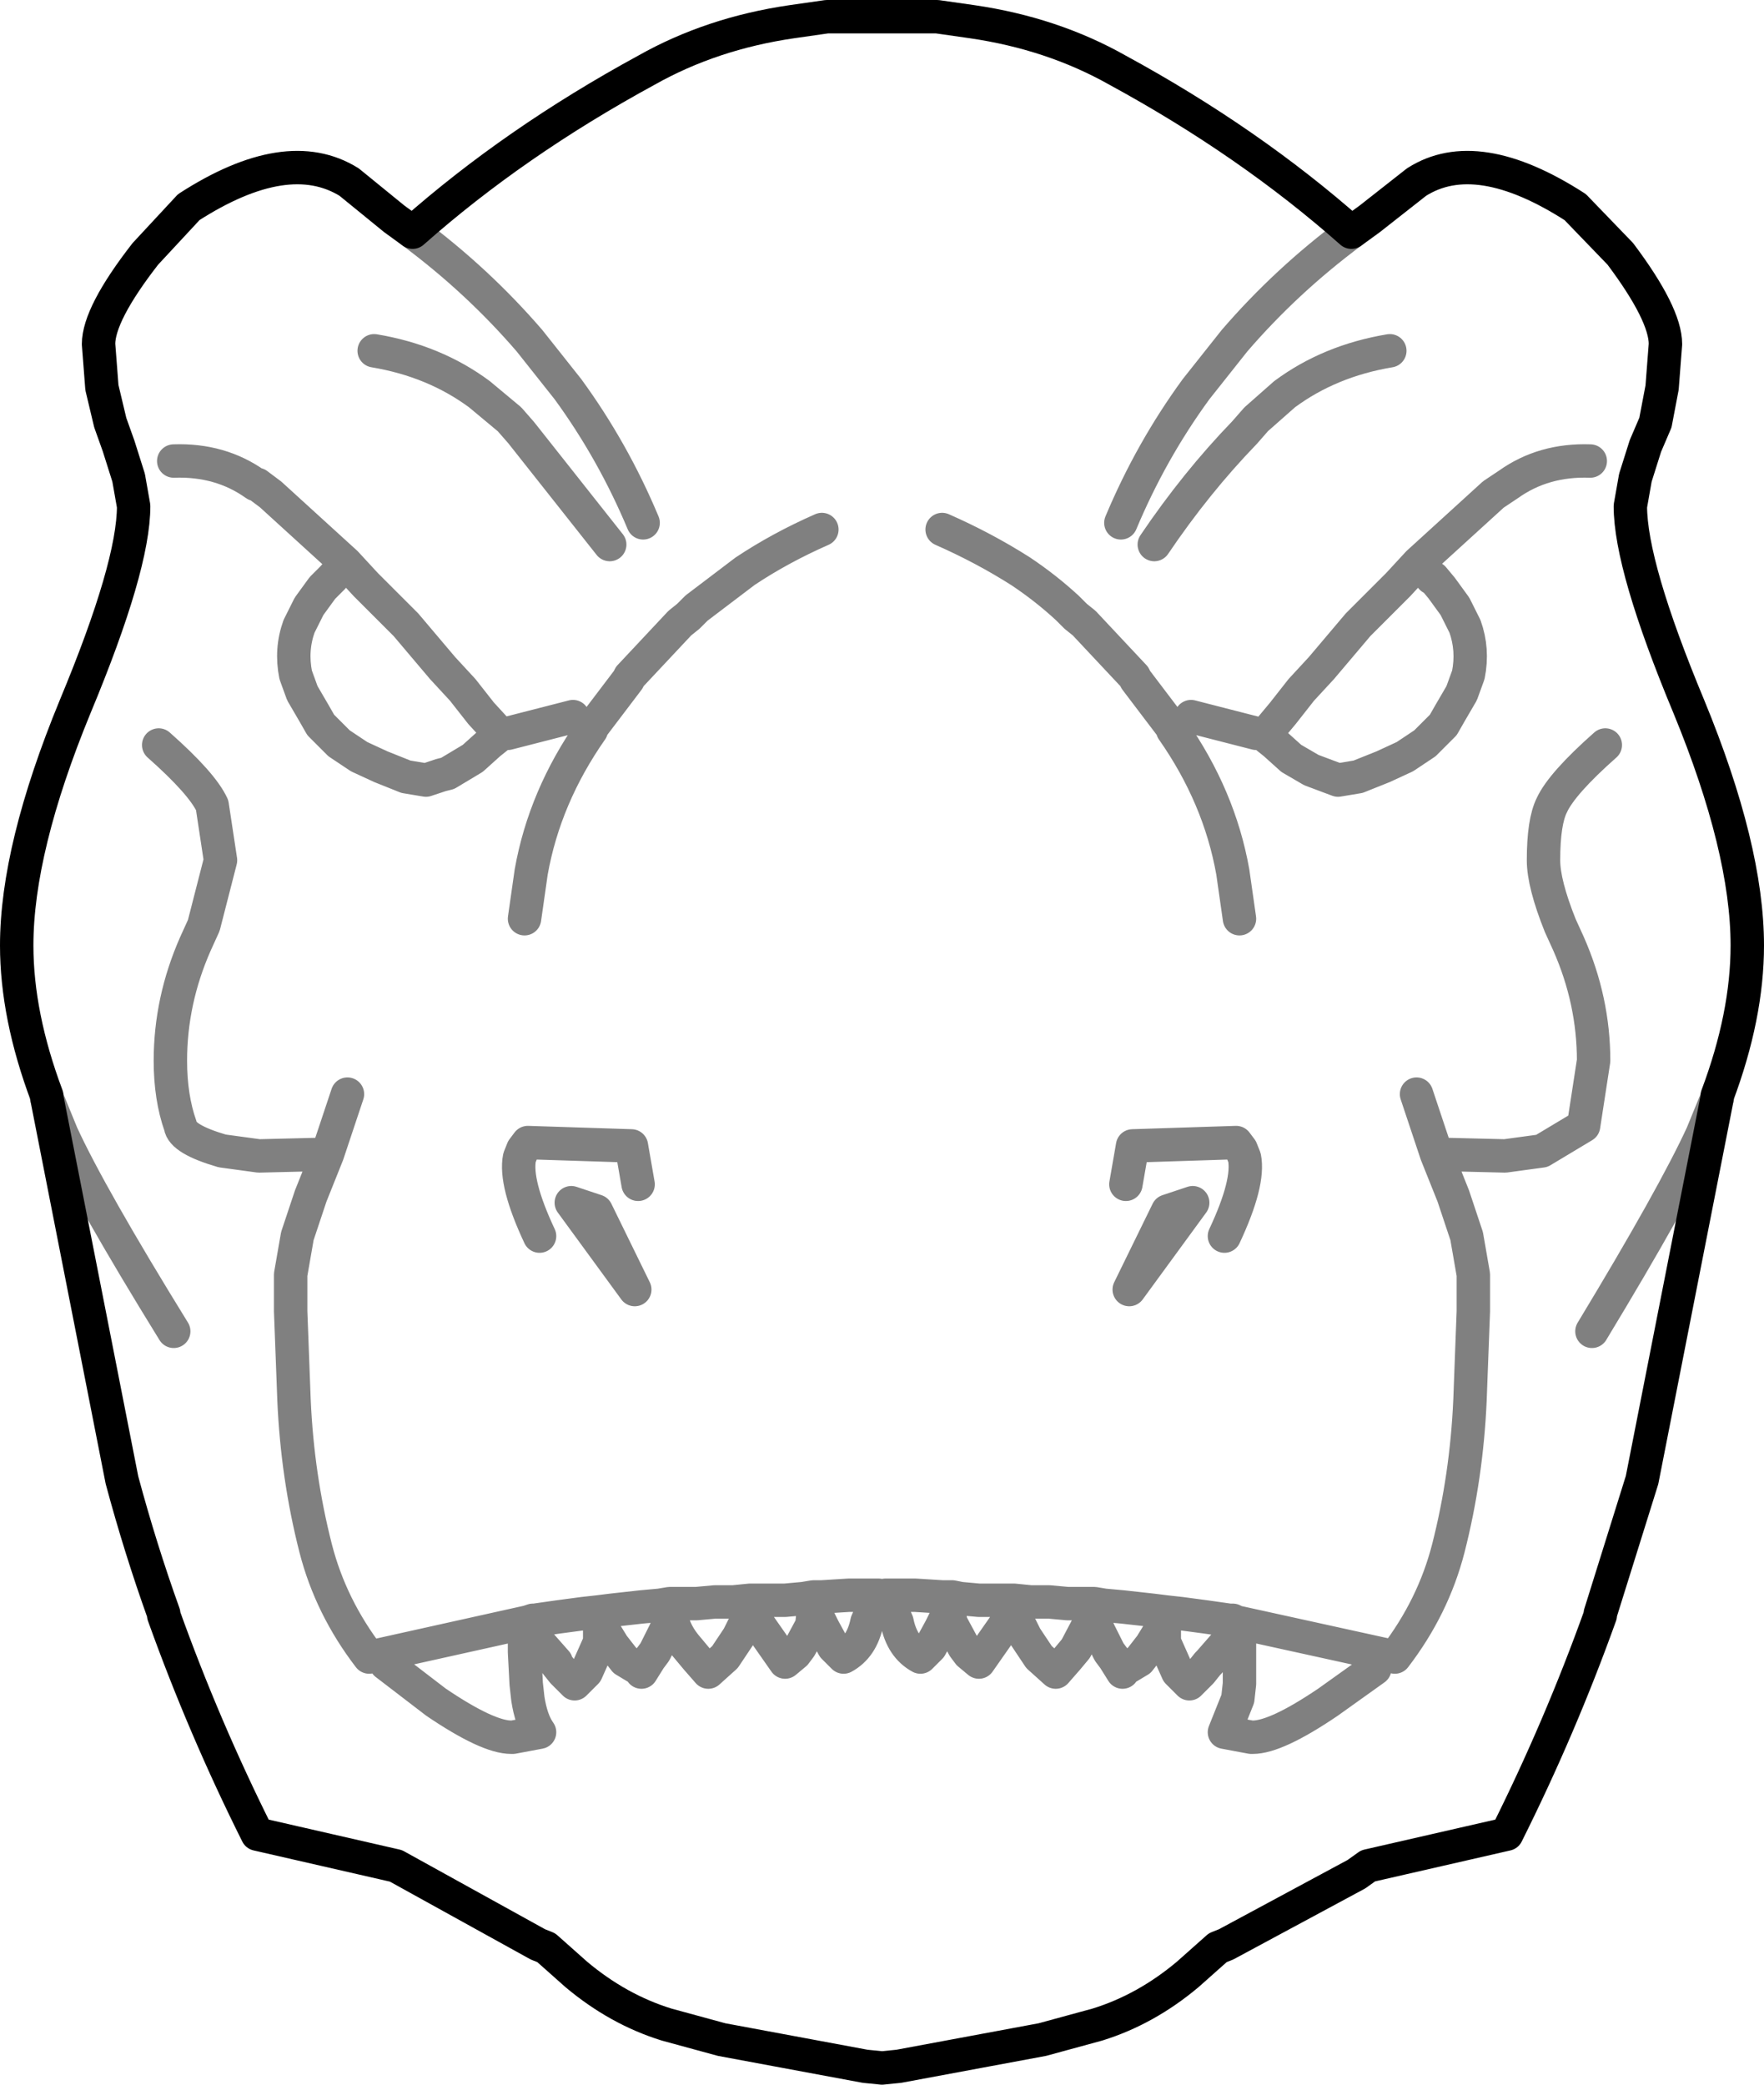 <?xml version="1.0" encoding="UTF-8" standalone="no"?>
<svg xmlns:xlink="http://www.w3.org/1999/xlink" height="62.4px" width="52.8px" xmlns="http://www.w3.org/2000/svg">
  <g transform="matrix(1.0, 0.0, 0.0, 1.0, -373.5, -129.05)">
    <path d="M383.95 134.5 L385.3 135.6 385.85 136.0 Q388.9 133.3 392.85 131.15 394.8 130.05 397.2 129.7 L398.25 129.55 401.55 129.55 402.6 129.7 Q405.0 130.05 406.95 131.15 410.9 133.3 413.95 136.0 L414.5 135.6 415.9 134.5 Q417.7 133.35 420.65 135.25 L422.0 136.65 Q423.35 138.45 423.35 139.35 L423.25 140.65 423.05 141.7 422.75 142.4 422.45 143.35 422.3 144.2 Q422.3 146.0 424.05 150.2 425.8 154.45 425.8 157.35 425.8 159.45 424.9 161.85 L424.9 161.9 422.65 173.35 421.4 177.35 421.4 177.4 Q420.2 180.75 418.6 183.95 L414.45 184.9 414.1 185.15 410.2 187.25 409.95 187.35 409.05 188.15 Q407.8 189.2 406.35 189.65 L404.7 190.1 400.4 190.9 399.9 190.95 399.4 190.9 395.1 190.1 393.45 189.65 Q392.0 189.2 390.75 188.15 L389.85 187.35 389.6 187.25 385.35 184.9 381.2 183.95 Q379.6 180.75 378.4 177.4 L378.4 177.35 Q377.7 175.4 377.15 173.35 L374.9 161.9 374.9 161.85 Q374.0 159.45 374.0 157.35 374.0 154.45 375.75 150.2 377.5 146.0 377.5 144.2 L377.35 143.35 377.05 142.4 376.8 141.7 376.55 140.65 376.45 139.35 Q376.45 138.45 377.85 136.65 L379.15 135.25 Q382.1 133.35 383.95 134.5" fill="none" stroke="#000000" stroke-linecap="round" stroke-linejoin="round" stroke-width="1.0"/>
    <path d="M383.85 145.9 L384.45 146.55 385.05 147.15 385.65 147.75 386.2 148.4 386.75 149.05 387.35 149.7 387.9 150.4 388.45 151.0 388.45 151.05 388.4 151.1 388.15 151.3 387.65 151.75 386.9 152.2 386.7 152.25 386.25 152.4 385.65 152.3 384.9 152.0 384.25 151.7 383.65 151.3 383.1 150.75 382.9 150.4 382.55 149.8 382.35 149.25 Q382.2 148.5 382.45 147.8 L382.75 147.2 383.15 146.65 383.45 146.35 383.85 145.9 381.6 143.85 381.2 143.55 381.15 143.55 Q380.1 142.8 378.7 142.85 M384.7 139.55 Q386.5 139.85 387.85 140.85 L388.75 141.6 389.1 142.0 391.75 145.35 M398.1 144.9 Q396.85 145.45 395.8 146.15 L394.35 147.25 394.1 147.5 393.85 147.7 392.35 149.3 392.3 149.4 391.2 150.85 391.2 150.9 Q389.8 152.9 389.4 155.15 L389.2 156.55 M385.85 136.0 Q387.8 137.45 389.35 139.25 L390.5 140.7 Q391.85 142.55 392.75 144.7 M410.6 156.55 L410.4 155.15 Q410.0 152.9 408.6 150.9 L408.6 150.85 407.5 149.4 407.45 149.3 405.95 147.7 405.7 147.5 405.45 147.25 Q404.8 146.65 404.05 146.15 402.95 145.45 401.7 144.9 M390.65 150.5 L388.7 151.0 M392.6 164.5 L392.4 163.35 389.3 163.25 389.15 163.45 389.05 163.7 Q388.9 164.45 389.65 166.05 M391.35 165.3 L392.5 167.65 390.6 165.05 391.35 165.3 M378.25 151.35 Q379.55 152.5 379.85 153.15 L380.1 154.8 379.6 156.75 379.35 157.3 Q378.6 159.0 378.6 160.8 378.6 161.9 378.9 162.75 378.95 163.15 380.15 163.5 L381.25 163.65 383.3 163.6 383.9 161.8 M383.3 163.6 L382.8 164.85 382.4 166.05 382.2 167.2 382.2 168.3 382.3 170.95 Q382.4 173.25 382.95 175.4 383.4 177.15 384.55 178.65 L384.7 178.6 384.8 178.6 389.3 177.6 389.45 177.55 389.5 177.55 390.2 177.45 390.95 177.35 391.4 177.3 391.8 177.25 392.7 177.15 393.25 177.1 393.55 177.05 393.8 177.05 394.35 177.05 394.9 177.0 395.45 177.0 395.95 176.95 396.0 176.95 396.45 176.95 397.0 176.95 397.55 176.9 397.85 176.85 398.1 176.85 398.9 176.8 399.8 176.8 399.45 177.6 Q399.3 178.35 398.75 178.65 L398.45 178.35 398.15 177.8 397.85 177.2 397.8 177.7 397.45 178.35 397.3 178.55 397.0 178.8 395.95 177.3 395.85 177.55 395.6 178.05 395.3 178.5 395.2 178.65 394.7 179.1 394.35 178.7 394.1 178.4 Q393.7 177.95 393.6 177.45 L393.4 177.9 393.1 178.5 392.95 178.7 392.7 179.1 392.7 179.05 392.2 178.75 391.85 178.3 391.45 177.65 391.45 178.2 391.05 179.1 390.7 179.45 390.35 179.1 390.15 178.85 390.15 178.8 389.4 177.95 M374.9 161.9 L375.35 163.0 Q376.2 164.85 378.7 168.9 M421.55 151.35 Q420.25 152.5 419.95 153.15 419.7 153.65 419.7 154.8 419.7 155.5 420.2 156.75 L420.45 157.3 Q421.2 159.0 421.2 160.8 L420.9 162.75 419.65 163.5 418.55 163.65 416.5 163.6 417.0 164.85 417.4 166.05 417.6 167.2 417.6 168.3 417.5 170.95 Q417.4 173.25 416.85 175.4 416.4 177.15 415.25 178.65 L415.1 178.6 415.05 178.6 410.5 177.6 410.4 177.55 410.3 177.55 409.6 177.45 408.85 177.35 408.4 177.3 408.0 177.25 407.1 177.15 406.55 177.1 406.25 177.05 406.0 177.05 405.45 177.05 404.9 177.0 404.35 177.0 403.85 176.95 403.8 176.95 403.35 176.95 402.8 176.95 402.25 176.9 402.0 176.85 401.7 176.85 400.9 176.8 400.0 176.8 400.35 177.6 Q400.5 178.35 401.05 178.65 L401.35 178.35 401.65 177.8 401.95 177.2 Q401.9 177.5 402.0 177.7 L402.35 178.35 402.5 178.55 402.8 178.8 403.85 177.3 403.95 177.55 404.2 178.05 404.5 178.5 404.6 178.65 405.1 179.1 405.45 178.7 405.7 178.4 406.2 177.45 406.4 177.9 406.7 178.5 406.85 178.7 407.1 179.1 407.1 179.05 407.6 178.75 407.95 178.3 408.35 177.65 408.35 178.2 408.75 179.1 409.1 179.45 409.45 179.1 409.65 178.85 409.7 178.8 410.4 178.0 410.6 178.2 410.6 178.5 410.6 179.45 410.55 179.9 410.15 180.9 410.95 181.05 411.0 181.05 Q411.7 181.05 413.25 180.0 L414.65 179.0 M389.2 178.2 L389.2 178.5 389.25 179.45 389.3 179.9 Q389.4 180.55 389.65 180.9 L388.85 181.05 388.8 181.05 Q388.1 181.05 386.55 180.0 L385.05 178.85 M415.1 139.55 Q413.3 139.85 411.95 140.85 L411.1 141.6 410.75 142.0 Q409.3 143.5 408.05 145.35 M421.1 142.85 Q419.7 142.8 418.65 143.55 L418.2 143.85 415.95 145.9 416.35 146.35 416.4 146.35 416.65 146.65 417.05 147.2 417.35 147.8 Q417.6 148.5 417.45 149.25 L417.25 149.8 416.9 150.4 416.7 150.75 416.15 151.3 415.55 151.7 414.9 152.0 414.15 152.3 413.55 152.4 412.75 152.1 412.15 151.75 411.65 151.3 411.4 151.1 411.35 151.05 411.4 151.0 411.9 150.4 412.45 149.7 413.05 149.05 413.6 148.4 414.15 147.75 414.75 147.15 415.35 146.55 415.95 145.9 M413.95 136.0 Q412.0 137.45 410.45 139.25 L409.3 140.7 Q407.95 142.55 407.05 144.7 M409.15 150.5 L411.1 151.0 M407.2 164.5 L407.4 163.35 410.5 163.25 410.65 163.45 410.75 163.7 Q410.9 164.45 410.15 166.05 M408.45 165.3 L407.3 167.65 409.2 165.05 408.45 165.3 M424.9 161.9 L424.45 163.0 Q423.6 164.85 421.15 168.9 M415.9 161.8 L416.5 163.6" fill="none" stroke="#000000" stroke-linecap="round" stroke-linejoin="round" stroke-opacity="0.498" stroke-width="1.0"/>
  </g>
</svg>
